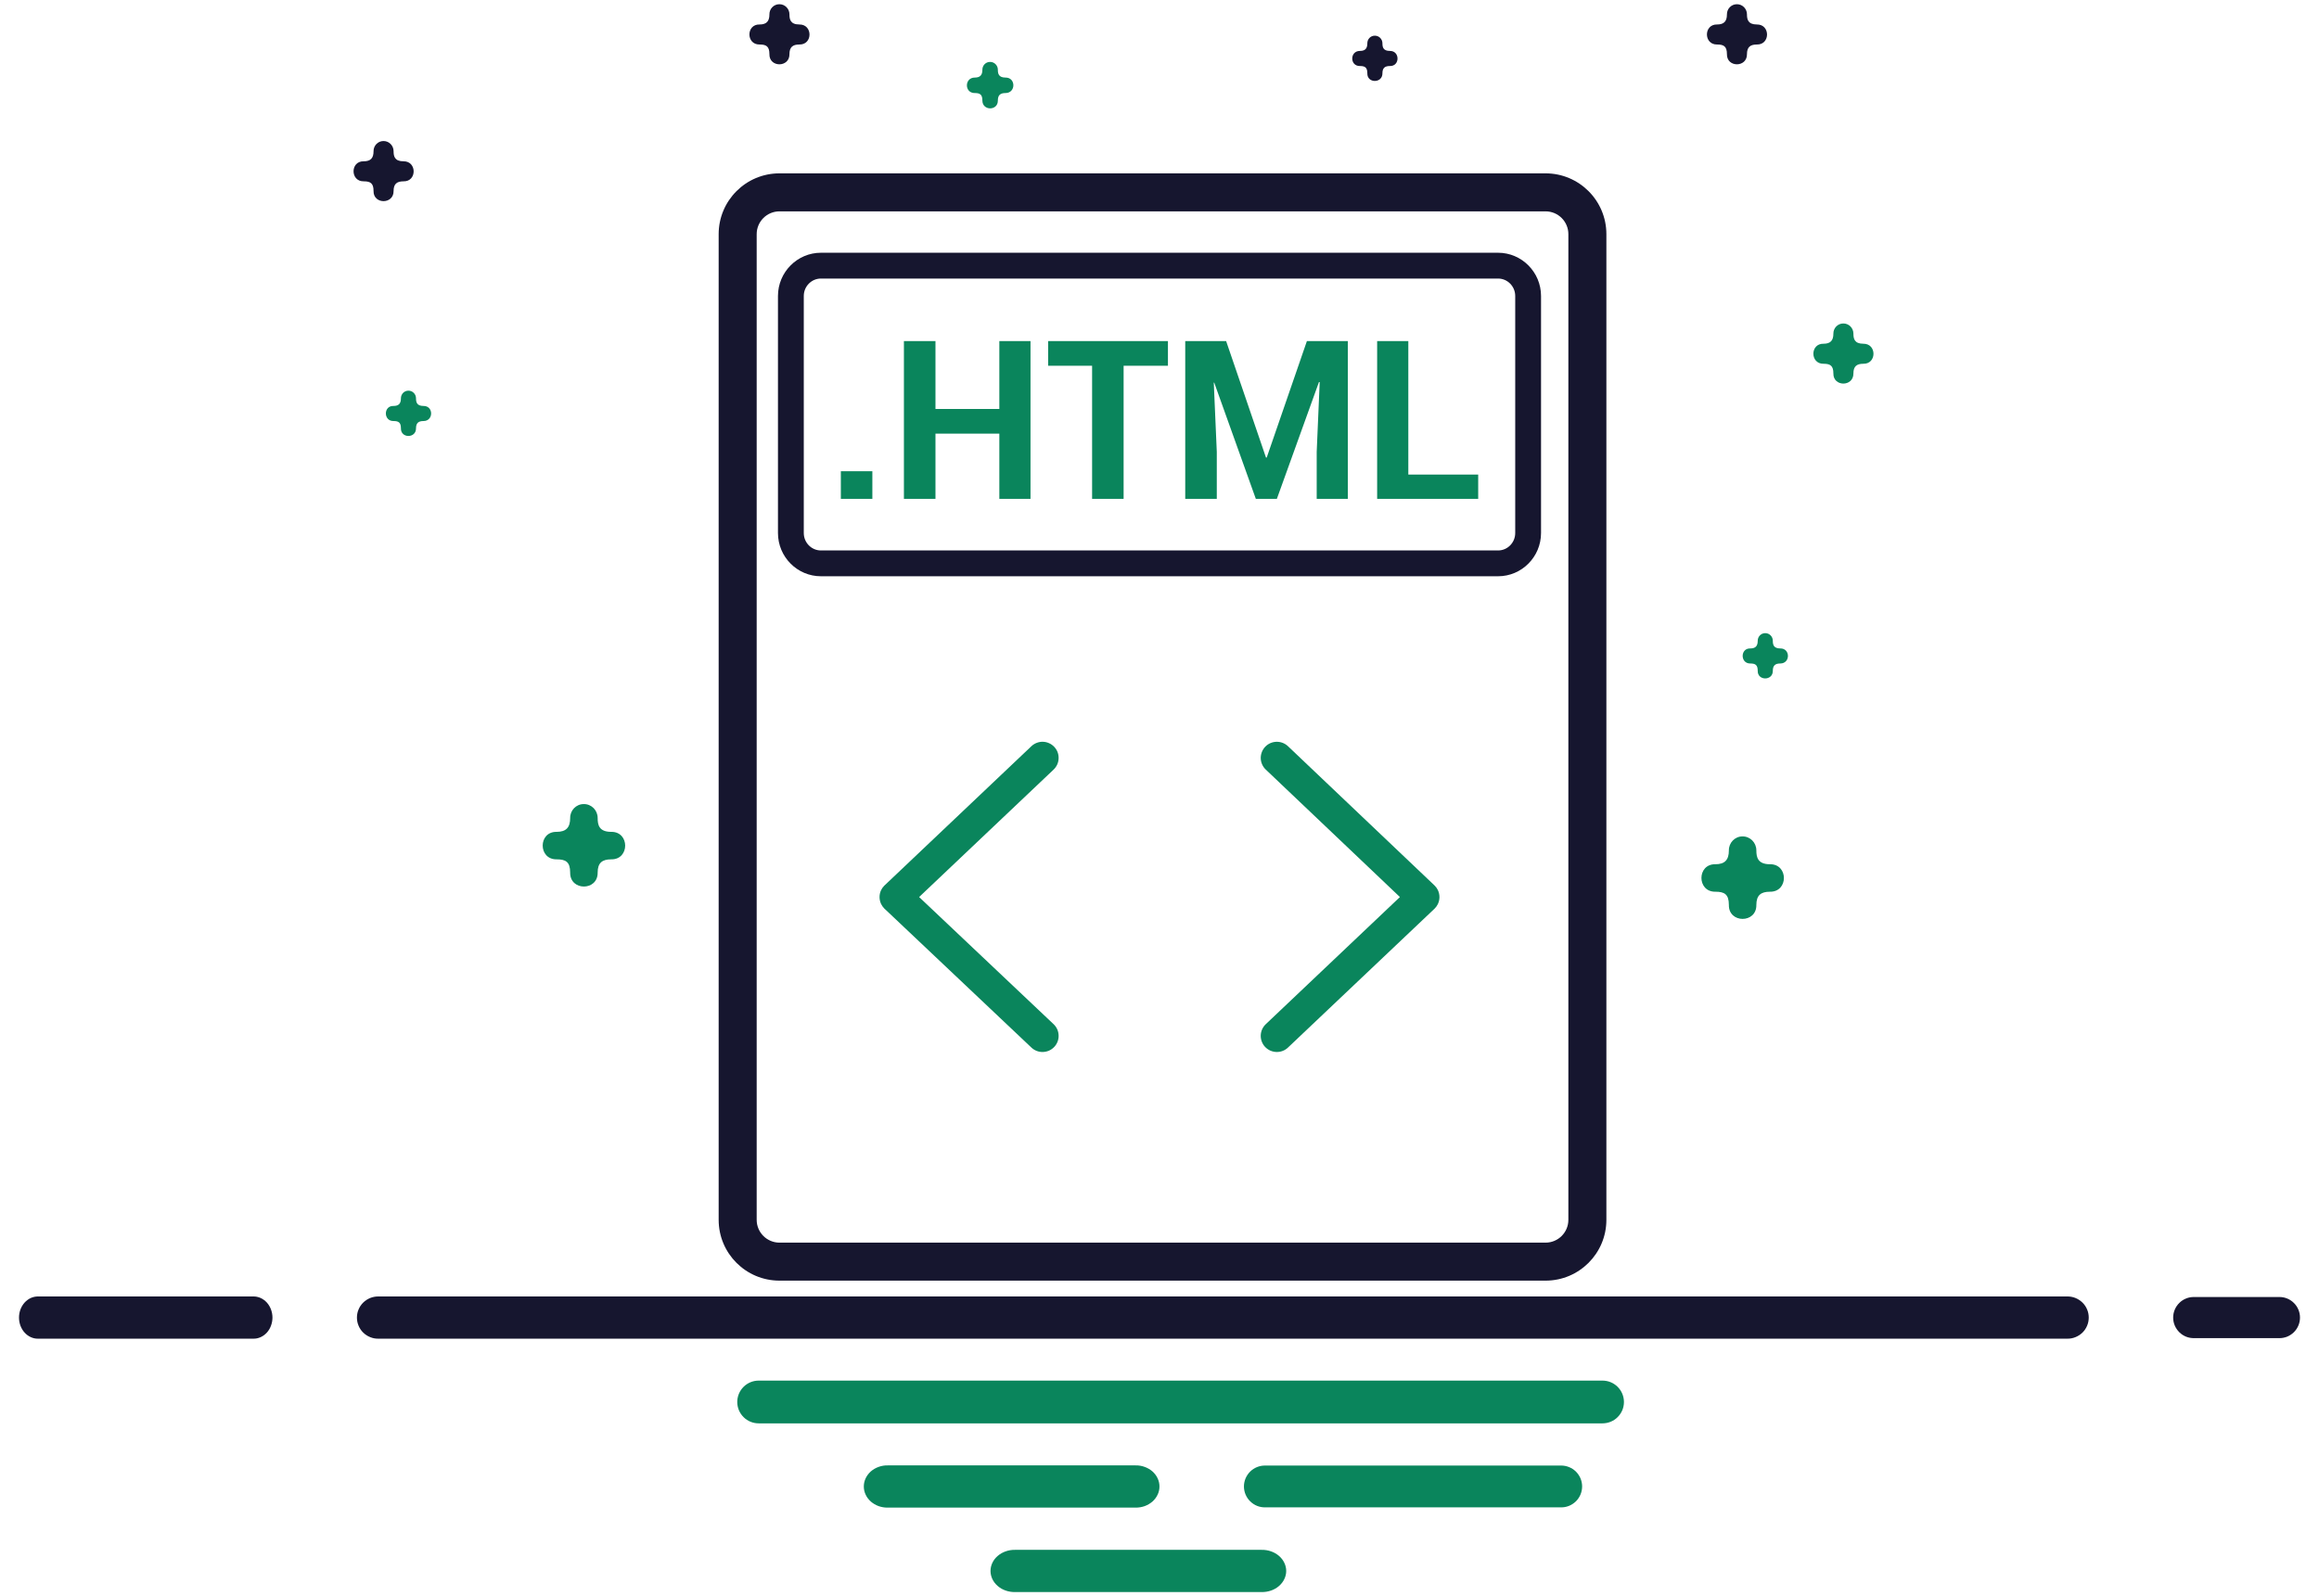 <svg width="61" height="42" viewBox="0 0 61 42" fill="none" xmlns="http://www.w3.org/2000/svg">
<path d="M9.954 34.111C9.881 34.11 9.807 34.124 9.739 34.151C9.67 34.179 9.608 34.22 9.555 34.271C9.502 34.323 9.46 34.385 9.432 34.453C9.403 34.52 9.389 34.593 9.389 34.667C9.389 34.741 9.403 34.813 9.432 34.881C9.46 34.949 9.502 35.011 9.555 35.063C9.608 35.114 9.67 35.155 9.739 35.182C9.807 35.21 9.881 35.224 9.954 35.222H54.378C54.452 35.224 54.525 35.21 54.593 35.182C54.662 35.155 54.724 35.114 54.777 35.063C54.83 35.011 54.872 34.949 54.9 34.881C54.929 34.813 54.943 34.741 54.943 34.667C54.943 34.593 54.929 34.52 54.9 34.453C54.872 34.385 54.83 34.323 54.777 34.271C54.724 34.22 54.662 34.179 54.593 34.151C54.525 34.124 54.452 34.11 54.378 34.111H9.954Z" fill="#16162F"/>
<path d="M57.715 34.126C57.643 34.124 57.571 34.137 57.505 34.164C57.438 34.191 57.377 34.23 57.326 34.281C57.275 34.331 57.234 34.391 57.206 34.458C57.178 34.524 57.164 34.595 57.164 34.667C57.164 34.739 57.178 34.81 57.206 34.876C57.234 34.942 57.275 35.002 57.326 35.053C57.377 35.103 57.438 35.143 57.505 35.17C57.571 35.196 57.643 35.209 57.715 35.208H59.95C60.022 35.209 60.093 35.196 60.16 35.17C60.226 35.143 60.287 35.103 60.338 35.053C60.39 35.002 60.43 34.942 60.458 34.876C60.486 34.81 60.5 34.739 60.5 34.667C60.5 34.595 60.486 34.524 60.458 34.458C60.43 34.391 60.39 34.331 60.338 34.281C60.287 34.23 60.226 34.191 60.16 34.164C60.093 34.137 60.022 34.124 59.95 34.126H57.715Z" fill="#16162F"/>
<path d="M1.003 34.111C0.938 34.11 0.872 34.124 0.811 34.151C0.75 34.179 0.695 34.22 0.648 34.271C0.601 34.323 0.564 34.385 0.538 34.453C0.513 34.52 0.5 34.593 0.5 34.667C0.5 34.741 0.513 34.813 0.538 34.881C0.564 34.949 0.601 35.011 0.648 35.063C0.695 35.114 0.75 35.155 0.811 35.182C0.872 35.21 0.938 35.224 1.003 35.222H6.663C6.729 35.224 6.794 35.21 6.855 35.182C6.916 35.155 6.972 35.114 7.019 35.063C7.066 35.011 7.103 34.949 7.128 34.881C7.153 34.813 7.167 34.741 7.167 34.667C7.167 34.593 7.153 34.52 7.128 34.453C7.103 34.385 7.066 34.323 7.019 34.271C6.972 34.22 6.916 34.179 6.855 34.151C6.794 34.124 6.729 34.11 6.663 34.111H1.003Z" fill="#16162F"/>
<path fill-rule="evenodd" clip-rule="evenodd" d="M19.959 36.325C19.885 36.325 19.811 36.339 19.743 36.367C19.674 36.395 19.612 36.437 19.559 36.489C19.507 36.541 19.465 36.603 19.436 36.672C19.408 36.74 19.393 36.814 19.393 36.888C19.393 36.962 19.408 37.035 19.436 37.104C19.465 37.172 19.507 37.234 19.559 37.286C19.612 37.339 19.674 37.38 19.743 37.408C19.811 37.436 19.885 37.45 19.959 37.45H42.151C42.225 37.45 42.299 37.436 42.367 37.408C42.436 37.38 42.498 37.339 42.551 37.286C42.603 37.234 42.645 37.172 42.674 37.104C42.702 37.035 42.717 36.962 42.717 36.888C42.717 36.814 42.702 36.74 42.674 36.672C42.645 36.603 42.603 36.541 42.551 36.489C42.498 36.437 42.436 36.395 42.367 36.367C42.299 36.339 42.225 36.325 42.151 36.325H19.959Z" fill="#0A855C"/>
<path fill-rule="evenodd" clip-rule="evenodd" d="M23.35 38.556C23.268 38.554 23.186 38.568 23.11 38.596C23.034 38.623 22.965 38.664 22.906 38.715C22.848 38.767 22.801 38.829 22.77 38.897C22.738 38.965 22.722 39.037 22.722 39.111C22.722 39.185 22.738 39.258 22.77 39.325C22.801 39.393 22.848 39.455 22.906 39.507C22.965 39.558 23.034 39.599 23.11 39.627C23.186 39.654 23.268 39.668 23.35 39.667H29.871C29.953 39.668 30.035 39.654 30.111 39.627C30.187 39.599 30.256 39.558 30.315 39.507C30.373 39.455 30.42 39.393 30.451 39.325C30.483 39.258 30.499 39.185 30.499 39.111C30.499 39.037 30.483 38.965 30.451 38.897C30.42 38.829 30.373 38.767 30.315 38.715C30.256 38.664 30.187 38.623 30.111 38.596C30.035 38.568 29.953 38.554 29.871 38.556H23.35Z" fill="#0A855C"/>
<path fill-rule="evenodd" clip-rule="evenodd" d="M33.283 38.56C33.21 38.559 33.137 38.572 33.069 38.599C33.001 38.626 32.939 38.666 32.887 38.717C32.834 38.769 32.793 38.83 32.764 38.897C32.736 38.965 32.721 39.037 32.721 39.11C32.721 39.183 32.736 39.256 32.764 39.323C32.793 39.391 32.834 39.452 32.887 39.503C32.939 39.554 33.001 39.595 33.069 39.622C33.137 39.649 33.21 39.662 33.283 39.66H41.055C41.129 39.662 41.201 39.649 41.269 39.622C41.337 39.595 41.399 39.554 41.452 39.503C41.504 39.452 41.545 39.391 41.574 39.323C41.602 39.256 41.617 39.183 41.617 39.11C41.617 39.037 41.602 38.965 41.574 38.897C41.545 38.83 41.504 38.769 41.452 38.717C41.399 38.666 41.337 38.626 41.269 38.599C41.201 38.572 41.129 38.559 41.055 38.56H33.283Z" fill="#0A855C"/>
<path fill-rule="evenodd" clip-rule="evenodd" d="M26.698 40.778C26.614 40.777 26.531 40.79 26.453 40.818C26.375 40.845 26.304 40.886 26.244 40.938C26.184 40.989 26.137 41.051 26.104 41.119C26.072 41.187 26.055 41.26 26.055 41.333C26.055 41.407 26.072 41.48 26.104 41.548C26.137 41.616 26.184 41.677 26.244 41.729C26.304 41.781 26.375 41.822 26.453 41.849C26.531 41.876 26.614 41.89 26.698 41.889H33.189C33.273 41.89 33.357 41.876 33.435 41.849C33.513 41.822 33.584 41.781 33.644 41.729C33.703 41.677 33.751 41.616 33.783 41.548C33.816 41.48 33.833 41.407 33.833 41.333C33.833 41.26 33.816 41.187 33.783 41.119C33.751 41.051 33.703 40.989 33.644 40.938C33.584 40.886 33.513 40.845 33.435 40.818C33.357 40.79 33.273 40.777 33.189 40.778H26.698Z" fill="#0A855C"/>
<path fill-rule="evenodd" clip-rule="evenodd" d="M45.686 0.111C45.54 0.111 45.424 0.233 45.426 0.379C45.426 0.561 45.348 0.644 45.167 0.644C44.811 0.636 44.811 1.176 45.167 1.171C45.342 1.171 45.426 1.219 45.426 1.425C45.418 1.781 45.958 1.781 45.953 1.425C45.953 1.238 46.041 1.171 46.214 1.171C46.57 1.179 46.57 0.639 46.214 0.644C45.979 0.644 45.953 0.51 45.953 0.379C45.953 0.23 45.834 0.109 45.686 0.111Z" fill="#16162F"/>
<path fill-rule="evenodd" clip-rule="evenodd" d="M15.354 21.156C15.154 21.156 14.995 21.323 14.998 21.523C14.998 21.773 14.891 21.887 14.642 21.887C14.153 21.878 14.153 22.617 14.642 22.61C14.882 22.61 14.998 22.677 14.998 22.959C14.99 23.448 15.728 23.448 15.721 22.959C15.721 22.702 15.841 22.61 16.078 22.61C16.567 22.619 16.567 21.88 16.078 21.887C15.756 21.887 15.721 21.703 15.721 21.523C15.721 21.319 15.558 21.152 15.354 21.156Z" fill="#0A855C"/>
<path fill-rule="evenodd" clip-rule="evenodd" d="M10.742 10.279C10.632 10.279 10.545 10.371 10.546 10.481C10.546 10.618 10.488 10.681 10.351 10.681C10.083 10.672 10.083 11.082 10.351 11.078C10.483 11.078 10.546 11.114 10.546 11.269C10.538 11.538 10.947 11.538 10.943 11.269C10.943 11.129 11.009 11.078 11.139 11.078C11.408 11.078 11.408 10.677 11.139 10.681C10.963 10.681 10.943 10.58 10.943 10.481C10.943 10.369 10.854 10.278 10.742 10.279Z" fill="#0A855C"/>
<path fill-rule="evenodd" clip-rule="evenodd" d="M20.499 0.111C20.353 0.111 20.237 0.233 20.239 0.379C20.239 0.561 20.161 0.644 19.98 0.644C19.624 0.636 19.624 1.176 19.98 1.171C20.155 1.171 20.239 1.219 20.239 1.425C20.231 1.781 20.771 1.781 20.766 1.425C20.766 1.238 20.854 1.171 21.026 1.171C21.383 1.18 21.383 0.639 21.026 0.644C20.792 0.644 20.766 0.51 20.766 0.379C20.766 0.23 20.647 0.109 20.499 0.111Z" fill="#16162F"/>
<path fill-rule="evenodd" clip-rule="evenodd" d="M36.162 0.939C36.052 0.939 35.965 1.03 35.967 1.14C35.967 1.278 35.908 1.34 35.771 1.34C35.503 1.34 35.503 1.741 35.771 1.737C35.903 1.737 35.967 1.773 35.967 1.928C35.958 2.197 36.367 2.197 36.364 1.928C36.364 1.788 36.429 1.737 36.56 1.737C36.828 1.745 36.828 1.336 36.56 1.34C36.383 1.34 36.364 1.239 36.364 1.14C36.364 1.028 36.274 0.937 36.162 0.939Z" fill="#16162F"/>
<path d="M39.406 15.162H21.594C20.971 15.162 20.464 14.652 20.464 14.024V7.788C20.464 7.161 20.971 6.65 21.594 6.65H39.406C40.029 6.65 40.536 7.161 40.536 7.788V14.024C40.536 14.652 40.029 15.162 39.406 15.162ZM21.594 7.329C21.345 7.329 21.143 7.535 21.143 7.788V14.024C21.143 14.277 21.345 14.483 21.594 14.483H39.406C39.655 14.483 39.857 14.277 39.857 14.024V7.788C39.857 7.535 39.655 7.329 39.406 7.329H21.594Z" fill="#16162F"/>
<path d="M22.947 13.126H22.118V12.398H22.947V13.126ZM27.107 13.126H26.287V11.41H24.607V13.126H23.777V8.975H24.607V10.761H26.287V8.975H27.107V13.126ZM30.722 9.624H29.556V13.126H28.727V9.624H27.571V8.975H30.722L30.722 9.624ZM32.253 8.975L33.301 12.039H33.32L34.377 8.975H35.454V13.126H34.635V11.889L34.714 10.053H34.694L33.587 13.126H33.034L31.938 10.063L31.928 10.073L32.007 11.889V13.126H31.177V8.975H32.253ZM37.045 12.487H38.883V13.126H36.225V8.975H37.045V12.487ZM27.422 27.679C27.314 27.679 27.21 27.638 27.131 27.563L23.271 23.913C23.268 23.91 23.265 23.907 23.262 23.905C23.227 23.869 23.198 23.828 23.176 23.783C23.15 23.727 23.136 23.665 23.136 23.603V23.602C23.136 23.54 23.149 23.479 23.176 23.422C23.197 23.379 23.224 23.339 23.26 23.303L23.271 23.293L27.131 19.633C27.171 19.595 27.219 19.565 27.271 19.545C27.323 19.525 27.378 19.515 27.434 19.517C27.49 19.518 27.544 19.531 27.595 19.554C27.646 19.576 27.692 19.609 27.73 19.649C27.768 19.69 27.799 19.737 27.819 19.789C27.838 19.841 27.848 19.897 27.846 19.952C27.845 20.008 27.832 20.063 27.81 20.114C27.787 20.164 27.755 20.21 27.714 20.249L24.177 23.602L27.714 26.947C27.754 26.985 27.787 27.031 27.81 27.082C27.832 27.133 27.845 27.188 27.846 27.243C27.848 27.299 27.839 27.354 27.819 27.406C27.799 27.458 27.769 27.506 27.731 27.546C27.691 27.588 27.643 27.622 27.59 27.645C27.537 27.667 27.48 27.679 27.422 27.679ZM33.587 27.679C33.53 27.679 33.473 27.667 33.42 27.645C33.367 27.622 33.319 27.588 33.279 27.547C33.202 27.465 33.16 27.356 33.163 27.244C33.166 27.131 33.214 27.025 33.296 26.947L36.824 23.602L33.295 20.248C33.214 20.171 33.166 20.064 33.163 19.952C33.161 19.839 33.203 19.73 33.28 19.649C33.441 19.479 33.71 19.473 33.88 19.634L37.73 23.293C37.734 23.297 37.738 23.3 37.742 23.305C37.775 23.338 37.802 23.376 37.822 23.418C37.85 23.477 37.864 23.54 37.864 23.604C37.864 23.666 37.85 23.729 37.822 23.787C37.801 23.83 37.774 23.869 37.74 23.903C37.737 23.906 37.733 23.91 37.73 23.913L33.879 27.563C33.8 27.638 33.696 27.679 33.587 27.679Z" fill="#0A855C"/>
<path fill-rule="evenodd" clip-rule="evenodd" d="M40.655 5.561H20.504C20.173 5.561 19.904 5.83 19.904 6.161V32.095C19.904 32.426 20.173 32.695 20.504 32.695H40.655C40.987 32.695 41.255 32.426 41.255 32.095V6.161C41.255 5.83 40.987 5.561 40.655 5.561ZM20.504 4.561C19.62 4.561 18.904 5.278 18.904 6.161V32.095C18.904 32.978 19.62 33.695 20.504 33.695H40.655C41.539 33.695 42.255 32.978 42.255 32.095V6.161C42.255 5.278 41.539 4.561 40.655 4.561H20.504Z" fill="#16162F"/>
<path fill-rule="evenodd" clip-rule="evenodd" d="M48.486 8.511C48.34 8.511 48.224 8.633 48.226 8.779C48.226 8.961 48.148 9.044 47.967 9.044C47.611 9.036 47.611 9.576 47.967 9.571C48.142 9.571 48.226 9.619 48.226 9.825C48.218 10.181 48.758 10.181 48.753 9.825C48.753 9.638 48.841 9.571 49.014 9.571C49.37 9.579 49.37 9.039 49.014 9.044C48.779 9.044 48.753 8.91 48.753 8.779C48.753 8.63 48.634 8.509 48.486 8.511Z" fill="#0A855C"/>
<path fill-rule="evenodd" clip-rule="evenodd" d="M46.432 16.659C46.322 16.659 46.235 16.751 46.236 16.86C46.236 16.998 46.177 17.061 46.041 17.061C45.773 17.052 45.773 17.461 46.041 17.457C46.172 17.457 46.236 17.494 46.236 17.649C46.228 17.917 46.637 17.917 46.633 17.649C46.633 17.508 46.699 17.457 46.829 17.457C47.098 17.457 47.098 17.057 46.829 17.061C46.652 17.061 46.633 16.959 46.633 16.86C46.633 16.748 46.544 16.657 46.432 16.659Z" fill="#0A855C"/>
<path fill-rule="evenodd" clip-rule="evenodd" d="M45.833 22.007C45.634 22.007 45.474 22.175 45.477 22.375C45.477 22.625 45.37 22.739 45.122 22.739C44.633 22.73 44.633 23.469 45.122 23.462C45.361 23.462 45.477 23.528 45.477 23.811C45.469 24.299 46.207 24.299 46.2 23.811C46.2 23.554 46.32 23.462 46.558 23.462C47.047 23.47 47.047 22.732 46.558 22.739C46.235 22.739 46.2 22.554 46.2 22.375C46.2 22.17 46.037 22.004 45.833 22.007Z" fill="#0A855C"/>
<path fill-rule="evenodd" clip-rule="evenodd" d="M10.086 3.711C9.94 3.711 9.824 3.833 9.826 3.979C9.826 4.162 9.748 4.244 9.567 4.244C9.211 4.236 9.211 4.776 9.567 4.771C9.742 4.771 9.826 4.819 9.826 5.025C9.818 5.381 10.358 5.381 10.353 5.025C10.353 4.838 10.441 4.771 10.614 4.771C10.97 4.78 10.97 4.239 10.614 4.244C10.379 4.244 10.353 4.11 10.353 3.979C10.353 3.83 10.234 3.709 10.086 3.711Z" fill="#16162F"/>
<path fill-rule="evenodd" clip-rule="evenodd" d="M26.041 1.629C25.929 1.629 25.839 1.723 25.841 1.836C25.841 1.977 25.78 2.041 25.641 2.041C25.365 2.041 25.365 2.452 25.641 2.448C25.776 2.448 25.841 2.485 25.841 2.645C25.841 2.92 26.252 2.92 26.248 2.645C26.248 2.5 26.316 2.448 26.449 2.448C26.725 2.448 26.725 2.037 26.449 2.041C26.268 2.041 26.248 1.937 26.248 1.836C26.249 1.721 26.156 1.627 26.041 1.629Z" fill="#0A855C"/>
</svg>
